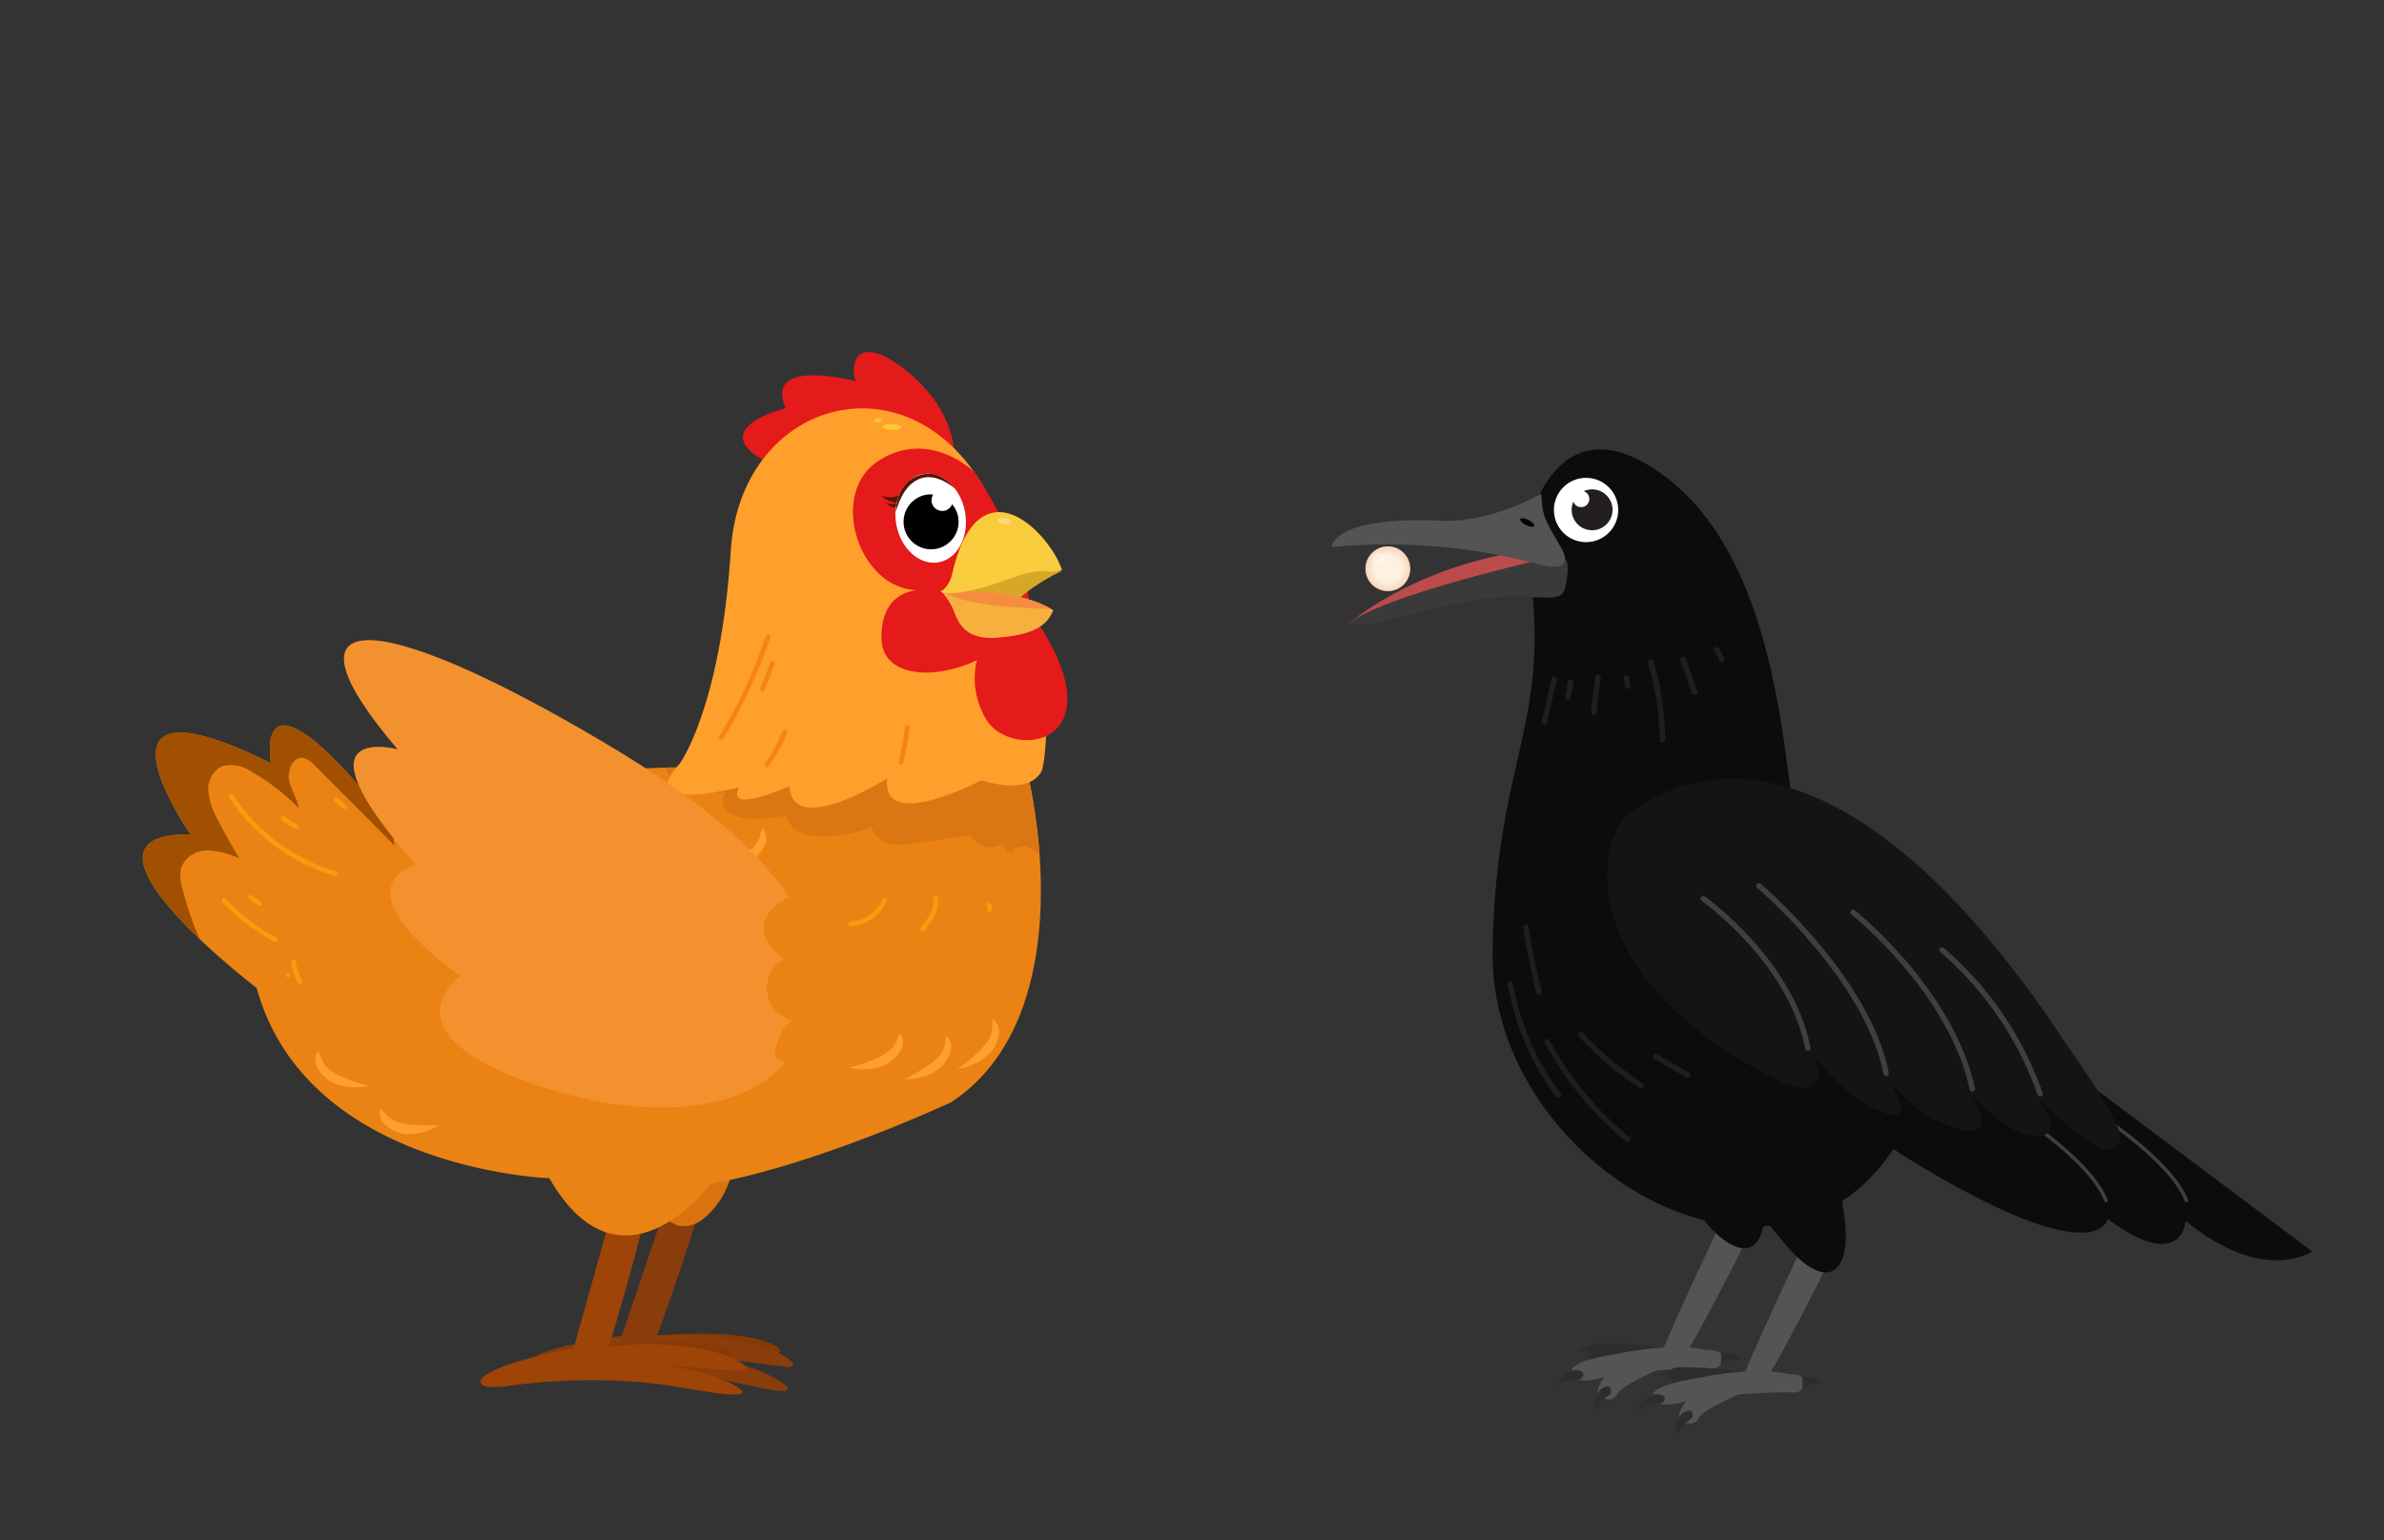 <svg id="Layer_1" data-name="Layer 1" xmlns="http://www.w3.org/2000/svg" xmlns:xlink="http://www.w3.org/1999/xlink" viewBox="0 0 260 168"><rect x="0" y="0" width="260" height="168" fill="#333333" stroke="none"/><defs><style>.cls-1{fill:#ea8313;}.cls-2{fill:#f7b03e;}.cls-3{fill:#893a04;}.cls-4{fill:#893d0a;}.cls-5{fill:#d8730f;}.cls-6{fill:#9e4407;}.cls-7{clip-path:url(#clip-path);}.cls-8{fill:#a05000;}.cls-9{fill:#db7712;}.cls-10{fill:#ce6c0b;}.cls-11{fill:#e51a1a;}.cls-12{fill:#ff9f2c;}.cls-13{fill:#561404;}.cls-14{fill:#fff;}.cls-15{fill:#ffc931;}.cls-16{fill:#d6a825;}.cls-17{clip-path:url(#clip-path-2);}.cls-18{fill:#f48d40;}.cls-19{fill:#f9cc3d;}.cls-20{fill:#fcd875;}.cls-21,.cls-29,.cls-34{fill:none;stroke-linecap:round;stroke-linejoin:round;}.cls-21{stroke:#f99a10;stroke-width:0.51px;}.cls-22{fill:#f99a10;}.cls-23{fill:#f78411;}.cls-24{fill:#f4912f;}.cls-25{fill:#2d2d2d;}.cls-26{fill:#535454;}.cls-27{fill:#0c0c0c;}.cls-28{fill:#231f20;}.cls-29,.cls-34{stroke:#3f3f3f;}.cls-29{stroke-width:0.39px;}.cls-30{fill:#bc4b4b;}.cls-31{fill:#3a3a3a;}.cls-32{fill:#050505;}.cls-33{fill:#141414;}.cls-34{stroke-width:0.59px;}.cls-35{fill:#1e1e1e;}.cls-36{fill:#fff1e1;}.cls-37{opacity:0.36;fill:url(#radial-gradient);}.cls-38{opacity:0.44;fill:url(#radial-gradient-2);}</style><clipPath id="clip-path"><path class="cls-1" d="M98.83,83.67c-3.48-.53-9.38,3.58-12.42,1.78a21.65,21.65,0,0,1-2.87-2,7.73,7.73,0,0,1-1,.62c-21.61-2-34.08,4.67-34.08,4.67-7-12.07-7.39-.77-7.39-.77C27.4,71.36,29.55,83.24,29.55,83.24,7.93,72.53,20.78,91,20.78,91c-15-.19,7.21,16.75,7.21,16.75,5.45,19.86,31.92,20.75,31.92,20.75,7.88,13.68,17.6.62,17.6.62,11.81-2.14,26.23-8.91,26.23-8.91,11.18-7.33,10.93-24.66,8.22-36.37C106.61,85,104.21,84.48,98.83,83.67Z"/></clipPath><clipPath id="clip-path-2"><path class="cls-2" d="M102.6,64.41A8,8,0,0,1,104,66.56c.41,1.07,1.07,3.22,4.53,3s5.6-1,6.33-3c0,0-3.1-2.43-12-2.13Z"/></clipPath><radialGradient id="radial-gradient" cx="151.36" cy="62.03" r="2.44" gradientUnits="userSpaceOnUse"><stop offset="0.58" stop-color="#c49a6c" stop-opacity="0"/><stop offset="0.62" stop-color="#c89a6c" stop-opacity="0.06"/><stop offset="0.7" stop-color="#d1996c" stop-opacity="0.22"/><stop offset="0.81" stop-color="#e1976c" stop-opacity="0.47"/><stop offset="0.95" stop-color="#f6956c" stop-opacity="0.81"/><stop offset="1" stop-color="#ff946c" stop-opacity="0.95"/></radialGradient><radialGradient id="radial-gradient-2" cx="150.3" cy="60.9" r="0.6" gradientUnits="userSpaceOnUse"><stop offset="0.06" stop-color="#fff" stop-opacity="0"/><stop offset="0.14" stop-color="#fff" stop-opacity="0.06"/><stop offset="0.27" stop-color="#fff" stop-opacity="0.21"/><stop offset="0.46" stop-color="#fff" stop-opacity="0.46"/><stop offset="0.59" stop-color="#fff" stop-opacity="0.65"/><stop offset="0.61" stop-color="#fff" stop-opacity="0.67"/><stop offset="0.71" stop-color="#fff" stop-opacity="0.79"/><stop offset="0.81" stop-color="#fff" stop-opacity="0.88"/><stop offset="0.91" stop-color="#fff" stop-opacity="0.93"/><stop offset="1" stop-color="#fff" stop-opacity="0.95"/></radialGradient></defs><path class="cls-3" d="M70.54,145.76s10.09-1.14,14,1-14.34.77-14.34.77Z"/><path class="cls-4" d="M73.23,129.7l-5.42,16s-8.64,1.07-10.25,2.81c0,0-1,1.28,3.27.88a66,66,0,0,1,13.4.3c4.26.51,9.09,2,11.16,2s-2.35-2.44-5.16-3L77.64,148s6.31.9,8.31,1.08-1.35-3.23-11.43-3.49l-2.84.06s4.14-11.42,5.3-16.27S76,124,73.23,129.7Z"/><path class="cls-5" d="M67.54,128.17c.11,1.2,1.19,2,2.18,2.73l3,2.09a4.4,4.4,0,0,0,1.26.68,3.29,3.29,0,0,0,2.7-.72A9.09,9.09,0,0,0,80,125.23c-4.39-.28-8.83-.55-13.16.23a.83.83,0,0,0-.47.19c-.23.25-.08.65.08.95l1.07,1.94"/><path class="cls-3" d="M65.29,147s10-1.68,14,.21S65,148.73,65,148.73Z"/><path class="cls-6" d="M67.11,130.8l-4.55,16.25s-8.57,1.54-10.09,3.36c0,0-.89,1.33,3.32.7a65.78,65.78,0,0,1,13.39-.42c4.29.28,9.19,1.54,11.26,1.4s-2.49-2.31-5.32-2.73l-2.62-.49s6.35.56,8.35.63-1.51-3.15-11.6-2.87l-2.83.21s3.52-11.62,4.42-16.53S69.53,125,67.11,130.8Z"/><path class="cls-1" d="M98.83,83.67c-3.48-.53-9.38,3.58-12.42,1.78a21.65,21.65,0,0,1-2.87-2,7.73,7.73,0,0,1-1,.62c-21.61-2-34.08,4.67-34.08,4.67-7-12.07-7.39-.77-7.39-.77C27.4,71.36,29.55,83.24,29.55,83.24,7.93,72.53,20.78,91,20.78,91c-15-.19,7.21,16.75,7.21,16.75,5.45,19.86,31.92,20.75,31.92,20.75,7.88,13.68,17.6.62,17.6.62,11.81-2.14,26.23-8.91,26.23-8.91,11.18-7.33,10.93-24.66,8.22-36.37C106.61,85,104.21,84.48,98.83,83.67Z"/><g class="cls-7"><path class="cls-8" d="M12,114a26.61,26.61,0,0,0,13.13-3,1.34,1.34,0,0,1,0-2.49,36.05,36.05,0,0,1-5.25-11.67,4.14,4.14,0,0,1-.11-2.23,3,3,0,0,1,2.85-1.86,9,9,0,0,1,3.49.88c-.85-1.4-1.64-2.82-2.39-4.27a7.66,7.66,0,0,1-1-3.09,2.77,2.77,0,0,1,1.48-2.7,3.83,3.83,0,0,1,3.24.61,22.94,22.94,0,0,1,5.13,3.95c-.16-1.07-.85-2-1.05-3.08S32,82.54,33,82.65a2.42,2.42,0,0,1,1.33.84l8.71,8.74a16.6,16.6,0,0,1-.26-3.71,3.94,3.94,0,0,1,1.79-3.1,2.27,2.27,0,0,1,3.15.94,83,83,0,0,0-6.83-9.81,15.21,15.21,0,0,0-3-3c-3-2.07-6.88-2-10.49-1.86-4.57.18-9.35.43-13.28,2.77s-6.53,6.62-7.58,11.1a33.74,33.74,0,0,0,.11,13.72c.86,4.77,2.24,9.84.37,14.32a4.47,4.47,0,0,0,2.55.31l-2.28.82"/><path class="cls-9" d="M76.05,78.45c-1,1.27-2.85,1.72-3.53,3.16s.31,3.32,1.76,4.1a9.85,9.85,0,0,0,4.8.75,1.57,1.57,0,0,0,.34,2.1,3.73,3.73,0,0,0,2.21.7,14.48,14.48,0,0,0,4.15-.34c.23,1.84,2.61,2.44,4.46,2.31a19,19,0,0,0,4.83-1A2.48,2.48,0,0,0,97,92,7.38,7.38,0,0,0,99.73,92l6.16-.91a2.47,2.47,0,0,0,3.41,1,1.58,1.58,0,0,0,1.16,1c0-.73,1.08-.93,1.75-.63s1.3.86,2,.77c1-.13,1.43-1.39,1.57-2.42a28.21,28.21,0,0,0-1-13.3c-1.52-4.22-4.69-8-8.92-9.51a23.27,23.27,0,0,0-7.21-1,77.72,77.72,0,0,0-11.11.39c-3.56.43-7.51,1.54-9.22,4.69-1.09,2-1.05,4.48-2.15,6.48"/></g><ellipse class="cls-10" cx="59.58" cy="89.51" rx="3.28" ry="0.95"/><ellipse class="cls-10" cx="53.71" cy="91.26" rx="2.59" ry="0.75"/><path class="cls-11" d="M104,48.79s-.2-4.73-5.72-8.79-5.5.71-4.92,1.59c0,0-10.11-2.74-7.68,2.93,0,0-9,2.2-2,5.92l5.89.29Z"/><path class="cls-12" d="M74.12,83.3s4.47-6,5.58-23.26S100.84,38,108.58,55.69s5.1,28.2,5.1,28.2-.78,3-6.65,1.21c0,0-10.94,5.79-10.27-.21,0,0-10.35,6.59-10.66.84,0,0-7,3.2-5.52.16C80.58,85.89,69,88.81,74.12,83.3Z"/><path class="cls-11" d="M106.22,51.45s-4.89-4.79-10.45-1.16-2,14.39,4.69,14.07c0,0-4.46-.29-4.32,5.35.14,5.44,10.11,4.73,15.82-1.75a1.94,1.94,0,0,0,.47-1.61A37.77,37.77,0,0,0,106.22,51.45Z"/><path class="cls-13" d="M98.54,53.71a2.32,2.32,0,0,1-2.43.33,2.49,2.49,0,0,0,2.18.75Z"/><path class="cls-13" d="M98.31,54.6a1.64,1.64,0,0,1-1.72.23,1.78,1.78,0,0,0,1.54.53Z"/><ellipse class="cls-14" cx="101.5" cy="56.53" rx="3.81" ry="4.89" transform="translate(-8.44 18.95) rotate(-10.25)"/><path d="M103.84,55a1.19,1.19,0,0,1-.87.71,1.18,1.18,0,0,1-1.36-.94,1.2,1.2,0,0,1,.16-.82,2.49,2.49,0,0,0-.72,0,3,3,0,1,0,3.44,2.39A3,3,0,0,0,103.84,55Z"/><path class="cls-13" d="M104.12,53.27s-1.72-1.55-3.42-1.17-2.6,2.21-3,3.75c0,0-.09-3.51,3-4.13C102.7,51.3,104.12,53.27,104.12,53.27Z"/><path class="cls-11" d="M107.68,69.33a8.59,8.59,0,0,0-.31,8.81c2.52,5.07,15.49,3.4,5-11.42C112.39,66.72,108.36,65.45,107.68,69.33Z"/><ellipse class="cls-15" cx="97.25" cy="46.57" rx="0.32" ry="1.03" transform="translate(47.27 142.11) rotate(-87.97)"/><ellipse class="cls-15" cx="95.78" cy="45.84" rx="0.43" ry="0.2" transform="translate(-6.63 17.77) rotate(-10.25)"/><path class="cls-16" d="M115.82,62.27a21.06,21.06,0,0,0-4.62,2.94c-2.15,1.85-6,1.06-6.13-1.47S115.82,62.27,115.82,62.27Z"/><path class="cls-2" d="M102.6,64.41A8,8,0,0,1,104,66.56c.41,1.07,1.07,3.22,4.53,3s5.6-1,6.33-3c0,0-3.1-2.43-12-2.13Z"/><g class="cls-17"><path class="cls-18" d="M101.89,63.93s1.38,1.81,8.52,2.29,6.33-.15,6.21-.28S106.49,63,106.49,63Z"/></g><path class="cls-19" d="M102.58,64.56a3.14,3.14,0,0,0,1.25-1.92c.34-1.37,1.4-6.18,4.56-6.74s6.69,3.83,7.43,6.29a5.41,5.41,0,0,1-2,.1c-1.47-.1-3.94.94-5.49,1.44S103.75,65.05,102.58,64.56Z"/><ellipse class="cls-20" cx="109.55" cy="56.82" rx="0.34" ry="0.78" transform="translate(34.56 154.83) rotate(-79.99)"/><path class="cls-12" d="M97.85,113.33a2.72,2.72,0,0,1-1.15,1.49,9,9,0,0,1-1.76.87,12,12,0,0,1-2.34.75,6.93,6.93,0,0,0,3.14,0,3.9,3.9,0,0,0,2.42-1.79,1.8,1.8,0,0,0,0-2,.63.63,0,0,1-.17.38Z"/><path class="cls-12" d="M35,115.31a2.7,2.7,0,0,0,1.14,1.49,8.31,8.31,0,0,0,1.77.87,12.07,12.07,0,0,0,2.34.76,7.08,7.08,0,0,1-3.14-.05,3.89,3.89,0,0,1-2.42-1.8,1.8,1.8,0,0,1,0-2,.6.6,0,0,0,.17.38Z"/><path class="cls-12" d="M42,121.44a2.7,2.7,0,0,0,1.57,1,8.4,8.4,0,0,0,1.95.25,11.79,11.79,0,0,0,2.45,0,7,7,0,0,1-3,1,3.88,3.88,0,0,1-2.87-.92,1.8,1.8,0,0,1-.59-1.88.6.6,0,0,0,.28.31Z"/><path class="cls-12" d="M75.86,91a2.76,2.76,0,0,1-1.54,1.09,8.94,8.94,0,0,1-1.94.32,11.79,11.79,0,0,1-2.45.05,7.1,7.1,0,0,0,3,.86,3.91,3.91,0,0,0,2.83-1,1.81,1.81,0,0,0,.52-1.9.54.54,0,0,1-.27.31Z"/><path class="cls-12" d="M82.93,91a2.74,2.74,0,0,1-1,1.59,8.7,8.7,0,0,1-1.68,1,11.54,11.54,0,0,1-2.26,1,7,7,0,0,0,3.12-.33,3.86,3.86,0,0,0,2.25-2,1.81,1.81,0,0,0-.23-2,.56.56,0,0,1-.13.39Z"/><path class="cls-12" d="M103.1,113.66a2.79,2.79,0,0,1-.84,1.69,9.08,9.08,0,0,1-1.57,1.18,11.87,11.87,0,0,1-2.15,1.19,7,7,0,0,0,3.07-.65,3.84,3.84,0,0,0,2-2.22,1.78,1.78,0,0,0-.42-1.92.57.57,0,0,1-.09.4Z"/><path class="cls-12" d="M108.21,111.83a2.8,2.8,0,0,1-.55,1.8,9.12,9.12,0,0,1-1.34,1.44,11.83,11.83,0,0,1-1.92,1.53,7,7,0,0,0,2.92-1.16,3.92,3.92,0,0,0,1.62-2.53,1.82,1.82,0,0,0-.74-1.83.58.58,0,0,1,0,.41Z"/><path class="cls-12" d="M51.58,87.79S64.93,83.57,72,84.65Z"/><path class="cls-21" d="M96.46,98.17a4.25,4.25,0,0,1-3.7,2.6"/><path class="cls-22" d="M101.79,98.06c.17,1.19-.67,2.22-1.37,3.07a.26.26,0,0,0,0,.36.25.25,0,0,0,.36,0c.85-1,1.71-2.16,1.51-3.56a.25.25,0,0,0-.32-.18.27.27,0,0,0-.18.31Z"/><path class="cls-22" d="M107.6,98.81a.41.41,0,0,1,.05.09l0-.06a.84.84,0,0,1,0,.17v-.07a.48.48,0,0,1,0,.17V99l0,.13a.25.25,0,0,0,.18.32.28.28,0,0,0,.2,0,.25.25,0,0,0,.11-.15.8.8,0,0,0,.05-.21V99a1.17,1.17,0,0,0-.13-.4.26.26,0,0,0-.16-.11.28.28,0,0,0-.2,0,.26.26,0,0,0-.11.16.21.21,0,0,0,0,.19Z"/><path class="cls-22" d="M24.26,98.41a22.11,22.11,0,0,0,5.64,4.29.26.26,0,0,0,.26-.44,21.94,21.94,0,0,1-5.54-4.21c-.21-.25-.58.11-.36.36Z"/><path class="cls-22" d="M27.19,98.08l1,.69a.26.26,0,0,0,.26-.44l-1-.7a.26.26,0,0,0-.26.45Z"/><path class="cls-22" d="M25,87a21,21,0,0,0,11.56,8.55.26.26,0,0,0,.13-.5,20.48,20.48,0,0,1-11.25-8.31c-.18-.28-.63,0-.44.26Z"/><path class="cls-22" d="M30.72,89.49a10.41,10.41,0,0,0,1.46.9.27.27,0,0,0,.35-.09.28.28,0,0,0-.09-.36A10.41,10.41,0,0,1,31,89a.25.25,0,0,0-.35.1.27.27,0,0,0,.09.35Z"/><path class="cls-22" d="M36.49,87.44l.9.76a.24.24,0,0,0,.36,0,.25.25,0,0,0,0-.36l-.9-.77a.27.27,0,0,0-.36,0,.27.27,0,0,0,0,.37Z"/><path class="cls-22" d="M45.48,87.21a11.68,11.68,0,0,0,1.63,2.08c.23.24.59-.13.36-.36a11,11,0,0,1-1.55-2,.26.26,0,0,0-.44.26Z"/><path class="cls-22" d="M31.77,104.92a6.35,6.35,0,0,0,.73,2.28c.16.29.6,0,.44-.26a5.7,5.7,0,0,1-.65-2,.26.26,0,0,0-.52,0Z"/><path class="cls-22" d="M31.22,106.49l.07.07a.26.26,0,0,0,.09,0,.12.12,0,0,0,.1,0,.1.1,0,0,0,.09,0,.26.26,0,0,0,.09,0l0,0a.31.31,0,0,0,0-.13v-.07a.24.24,0,0,0-.06-.11l-.07-.07a.21.21,0,0,0-.08-.06l-.1,0-.1,0a.18.18,0,0,0-.09.06l0,.05a.28.28,0,0,0,0,.13v.07a.24.24,0,0,0,.06.11Z"/><path class="cls-22" d="M70.41,87l2.14-.38a.25.25,0,0,0,.18-.32.27.27,0,0,0-.32-.18l-2.14.39a.26.26,0,0,0-.18.31.26.26,0,0,0,.32.18Z"/><path class="cls-22" d="M72.05,87.58l.07-.07a.35.35,0,0,0,0-.08.44.44,0,0,0,0-.1.3.3,0,0,0,0-.1.26.26,0,0,0,0-.09l-.06,0a.28.28,0,0,0-.13,0h-.07a.24.24,0,0,0-.11.06l-.07.07a.26.26,0,0,0-.05.09.16.16,0,0,0,0,.1.15.15,0,0,0,0,.09.26.26,0,0,0,.05.09l0,0a.31.31,0,0,0,.13,0h.07a.27.27,0,0,0,.12-.06Z"/><path class="cls-23" d="M83.5,69.38a53.51,53.51,0,0,1-5.06,10.91.26.26,0,0,0,.45.26,54.42,54.42,0,0,0,5.11-11c.1-.32-.39-.45-.5-.14Z"/><path class="cls-23" d="M84,72.3l-1.12,2.82a.25.25,0,1,0,.49.14l1.12-2.82A.25.25,0,1,0,84,72.3Z"/><path class="cls-23" d="M85.31,79.77a14.43,14.43,0,0,1-1.89,3.47.25.25,0,0,0,.09.35.26.26,0,0,0,.35-.09,14.42,14.42,0,0,0,2-3.6c.11-.31-.39-.44-.5-.13Z"/><path class="cls-23" d="M98.69,79.32a26.49,26.49,0,0,1-.7,3.76.26.26,0,0,0,.5.14,27,27,0,0,0,.71-3.9c0-.33-.48-.32-.51,0Z"/><path class="cls-24" d="M88.08,105.07c2.43,14.1-11.73,19.16-29.22,13.39s-8.63-12-8.63-12C36.52,96.52,45.36,94.3,45.36,94.3c-14-15.78-2-12.58-2-12.58C29.89,65.94,40.62,66,65.91,81c22.51,13.3,22,21.73,22,21.73Z"/><path class="cls-1" d="M86.58,97.5c-1.52.82-3.25,1.94-3.29,3.67,0,1.4,1.09,2.52,2.17,3.41a3.66,3.66,0,0,0,1.08,6.75c-1.09.37-1.56,1.62-1.87,2.72a1.67,1.67,0,0,0,0,1.3c.3.5,1,.53,1.59.41a5.71,5.71,0,0,0,3.93-3A9.47,9.47,0,0,0,91,110a28.53,28.53,0,0,0,.38-5.3,12.17,12.17,0,0,0-.71-4.28,5.75,5.75,0,0,0-2.82-3.17l-.18.76"/><path class="cls-25" d="M181.26,146.93s-5.55-.54-7-.44c0,0-.91-.05-1,.55-.2.86.35,1.31,1.19,1.48s8.39-.11,8.39-.11l.06-1.24Z"/><path class="cls-25" d="M187.68,147.55s1.64-.23,2.28.75a5,5,0,0,0-2.47.46S186.09,148.33,187.68,147.55Z"/><path class="cls-26" d="M189,130.48S181.2,147,181.2,147.71s.88,2.38,2.56,0c1.91-2.69,8.35-15.78,8.35-15.78S191,129.79,189,130.48Z"/><path class="cls-27" d="M178.44,122.79a72.48,72.48,0,0,0,8,11c4.19,4.48,6.6,2.19,5.84-3.64s-1.68-9.9-3.06-12.2-3.77-5.7-8-3.64C176,116.86,178.44,122.79,178.44,122.79Z"/><path class="cls-26" d="M186.12,149.21s-8,.11-11.61,1.1c0,0-2.77.84-3.14-.55s4.81-2.06,4.81-2.06,5.81-1.36,9.94-.47c0,0,1.67,0,1.59.6S188.09,149.46,186.12,149.21Z"/><path class="cls-25" d="M171.69,149.42s-1.6.47-1.78,1.62a5.09,5.09,0,0,1,2.44-.6S173.45,149.48,171.69,149.42Z"/><path class="cls-26" d="M181.2,149.24s-4.39,1.8-4.82,2.82-2.56.59-2.08-.61,1.21-2.56,5.24-3.31C179.54,148.14,181.4,147.51,181.2,149.24Z"/><path class="cls-25" d="M174.54,151.54s-1,1.3-.53,2.35a5,5,0,0,1,1.66-1.89S176,150.58,174.54,151.54Z"/><path class="cls-25" d="M174.33,146.87s-2-.21-2.33.53c0,0,1.76-.26,2.22.25C174.22,147.65,175.09,147.34,174.33,146.87Z"/><path class="cls-27" d="M166.26,58.85S169,42.34,181.77,52.1c13.77,10.53,12.6,36.68,14.64,39.05s22.07,21.06,8.15,36.68-42.12-2-41.78-24.11S170,78.55,166.26,58.85Z"/><circle class="cls-14" cx="173.64" cy="55.61" r="3.52" transform="matrix(0.98, -0.18, 0.18, 0.98, -7.2, 32.38)"/><path class="cls-28" d="M175.52,54.41a2.23,2.23,0,0,0-2.8-.84.9.9,0,0,1,.47.37.89.89,0,0,1-.27,1.23.9.9,0,0,1-1.24-.27,1.63,1.63,0,0,1-.09-.19,2.23,2.23,0,1,0,3.93-.3Z"/><path class="cls-27" d="M203.55,100.05l48.61,36.43s-5.24,3.69-13.79-3.32c0,0-.36,5.8-8.51-.21,0,0-1,6.18-21.8-6.62S203.55,100.05,203.55,100.05Z"/><path class="cls-29" d="M212.23,116.62s15.09,8.17,17.45,14.31"/><path class="cls-29" d="M221,116.62s15.1,8.17,17.45,14.31"/><path class="cls-30" d="M147,68.1s6.71-6,18.57-7.91l5.2,1.31-2,2.63A58.49,58.49,0,0,0,147,68.1Z"/><path class="cls-31" d="M147,68.1a11.51,11.51,0,0,0,3.77-.35c2.12-.54,10.94-3,15.3-2.7s4.49.23,4.81-1.9-.17-2.19-.63-2.62C170.22,60.53,150.48,64.89,147,68.1Z"/><path class="cls-26" d="M168.1,53.84s-5.47,3.23-11.06,2.95-11.22.41-11.85,2.88A64.15,64.15,0,0,1,168,61.59s4,1.19,2.23-1.89S168.21,56.36,168.1,53.84Z"/><ellipse class="cls-32" cx="166.57" cy="56.99" rx="0.31" ry="0.85" transform="translate(41.88 181.28) rotate(-63.8)"/><path class="cls-26" d="M197.86,133.11s-7.77,16.53-7.77,17.22.87,2.39,2.56,0c1.9-2.68,8.34-15.77,8.34-15.77S199.92,132.41,197.86,133.11Z"/><path class="cls-27" d="M187.33,125.42a72.48,72.48,0,0,0,8,11c4.18,4.48,6.59,2.19,5.83-3.65s-1.67-9.9-3-12.19-3.77-5.7-8-3.65C184.88,119.48,187.33,125.42,187.33,125.42Z"/><path class="cls-25" d="M190.15,149.55s-5.56-.54-7-.43c0,0-.91-.05-1.05.54-.2.86.35,1.31,1.19,1.48s8.38-.1,8.38-.1l.07-1.24Z"/><path class="cls-25" d="M196.56,150.18s1.65-.23,2.29.74a5.08,5.08,0,0,0-2.48.46S195,151,196.56,150.18Z"/><path class="cls-26" d="M195,151.84s-8,.1-11.61,1.1c0,0-2.77.83-3.14-.55s4.81-2.07,4.81-2.07,5.81-1.36,9.94-.47c0,0,1.67,0,1.59.6S197,152.09,195,151.84Z"/><path class="cls-25" d="M180.57,152.05s-1.59.47-1.77,1.62a5.09,5.09,0,0,1,2.44-.6S182.34,152.1,180.57,152.05Z"/><path class="cls-26" d="M190.09,151.87s-4.39,1.8-4.82,2.82-2.57.59-2.08-.62,1.21-2.56,5.23-3.3C188.42,150.77,190.29,150.14,190.09,151.87Z"/><path class="cls-25" d="M183.43,154.17s-1,1.3-.53,2.35a5,5,0,0,1,1.66-1.9S184.9,153.2,183.43,154.17Z"/><path class="cls-25" d="M183.22,149.5s-1.95-.22-2.34.53c0,0,1.77-.26,2.23.24C183.11,150.27,184,150,183.22,149.5Z"/><path class="cls-33" d="M178.38,88.18c-3.54,2.29-3.51,8-2.5,11.49,2.31,8.13,10.21,14.17,17.41,17.84a9.63,9.63,0,0,0,3.38,1.12,1.61,1.61,0,0,0,1.67-2.07,8.08,8.08,0,0,0-.58-1.43c2.35,2.71,4.9,5.56,8.43,6.45a1,1,0,0,0,.94-.21c.43-.4.23-.91,0-1.34l-1-2.07a15.23,15.23,0,0,0,6.82,5,5,5,0,0,0,2.35.34,1,1,0,0,0,.82-1.12,7,7,0,0,0-1.24-3.07,21.75,21.75,0,0,0,4,3.64,8.33,8.33,0,0,0,3.24,1.24,1.36,1.36,0,0,0,1.42-1.87,9.63,9.63,0,0,0-1.2-2.15,43.43,43.43,0,0,0,6.21,5,2.55,2.55,0,0,0,.95.39c1.55.28,2-1.15,1.57-2.13-1.41-3.44-4.17-7-6.25-10.15a116,116,0,0,0-8.84-11.72C207,90.91,192.39,79.12,178.38,88.18Z"/><path class="cls-34" d="M185.75,98s9.59,6.81,11.41,16.31"/><path class="cls-34" d="M191.82,96.6s11.81,10,13.89,20.47"/><path class="cls-34" d="M202.1,99.5s10.69,8.51,13,19.25"/><path class="cls-34" d="M211.81,103.62a36.68,36.68,0,0,1,10.68,15.68"/><path class="cls-35" d="M169.2,74l-1.06,4.67c-.09.38.49.54.58.16l1.06-4.67c.09-.38-.5-.54-.58-.16Z"/><path class="cls-35" d="M171,74.3l-.29,1.63a.31.31,0,0,0,.21.37.32.32,0,0,0,.38-.21l.29-1.63a.32.32,0,0,0-.22-.37.32.32,0,0,0-.37.21Z"/><path class="cls-35" d="M174,73.8c-.19,1.3-.35,2.6-.48,3.91a.3.3,0,0,0,.6,0c.13-1.25.28-2.5.46-3.74a.32.32,0,0,0-.21-.38.3.3,0,0,0-.37.21Z"/><path class="cls-35" d="M177.1,74l.14.92a.3.3,0,0,0,.37.21.3.3,0,0,0,.19-.14.37.37,0,0,0,0-.23l-.15-.92a.3.3,0,0,0-.13-.18.29.29,0,0,0-.24,0,.31.31,0,0,0-.18.14.35.35,0,0,0,0,.23Z"/><path class="cls-35" d="M179.71,72.27A29,29,0,0,1,181,80.74a.31.31,0,0,0,.61,0,29.73,29.73,0,0,0-1.29-8.63.3.3,0,0,0-.58.16Z"/><path class="cls-35" d="M183.27,72l1.27,3.61c.13.36.71.21.58-.16l-1.27-3.61c-.13-.36-.71-.21-.58.16Z"/><path class="cls-35" d="M187,71.07c.11.17.21.33.31.51l.12.25s0,.1.07.14,0,0,0,0v0l0,.07a.32.32,0,0,0,.14.18.27.27,0,0,0,.23,0,.29.29,0,0,0,.21-.37,5.28,5.28,0,0,0-.59-1.13.31.31,0,0,0-.18-.14.31.31,0,0,0-.23,0,.3.3,0,0,0-.11.41Z"/><path class="cls-35" d="M164.43,107.4a28.81,28.81,0,0,0,5.29,12.23c.23.3.75,0,.52-.31A28.42,28.42,0,0,1,165,107.24c-.07-.38-.65-.22-.58.16Z"/><path class="cls-35" d="M168.51,113.76a35.74,35.74,0,0,0,8.78,10.7c.3.24.73-.18.43-.43A35.2,35.2,0,0,1,169,113.46a.3.3,0,0,0-.52.3Z"/><path class="cls-35" d="M166.13,101.18a72.15,72.15,0,0,0,1.43,7.14.31.31,0,0,0,.59-.16,72.77,72.77,0,0,1-1.44-7.14c-.05-.38-.64-.22-.58.16Z"/><path class="cls-35" d="M172.21,113.07a34.65,34.65,0,0,0,6.65,5.61c.33.22.63-.31.31-.52a34.49,34.49,0,0,1-6.54-5.52c-.26-.28-.69.14-.42.43Z"/><path class="cls-35" d="M180.42,115.5l3.46,2a.3.3,0,0,0,.31-.52l-3.47-2a.3.3,0,0,0-.3.52Z"/><circle class="cls-36" cx="151.36" cy="62.03" r="2.44"/><circle class="cls-37" cx="151.36" cy="62.03" r="2.44"/><circle class="cls-38" cx="150.3" cy="60.9" r="0.6"/></svg>